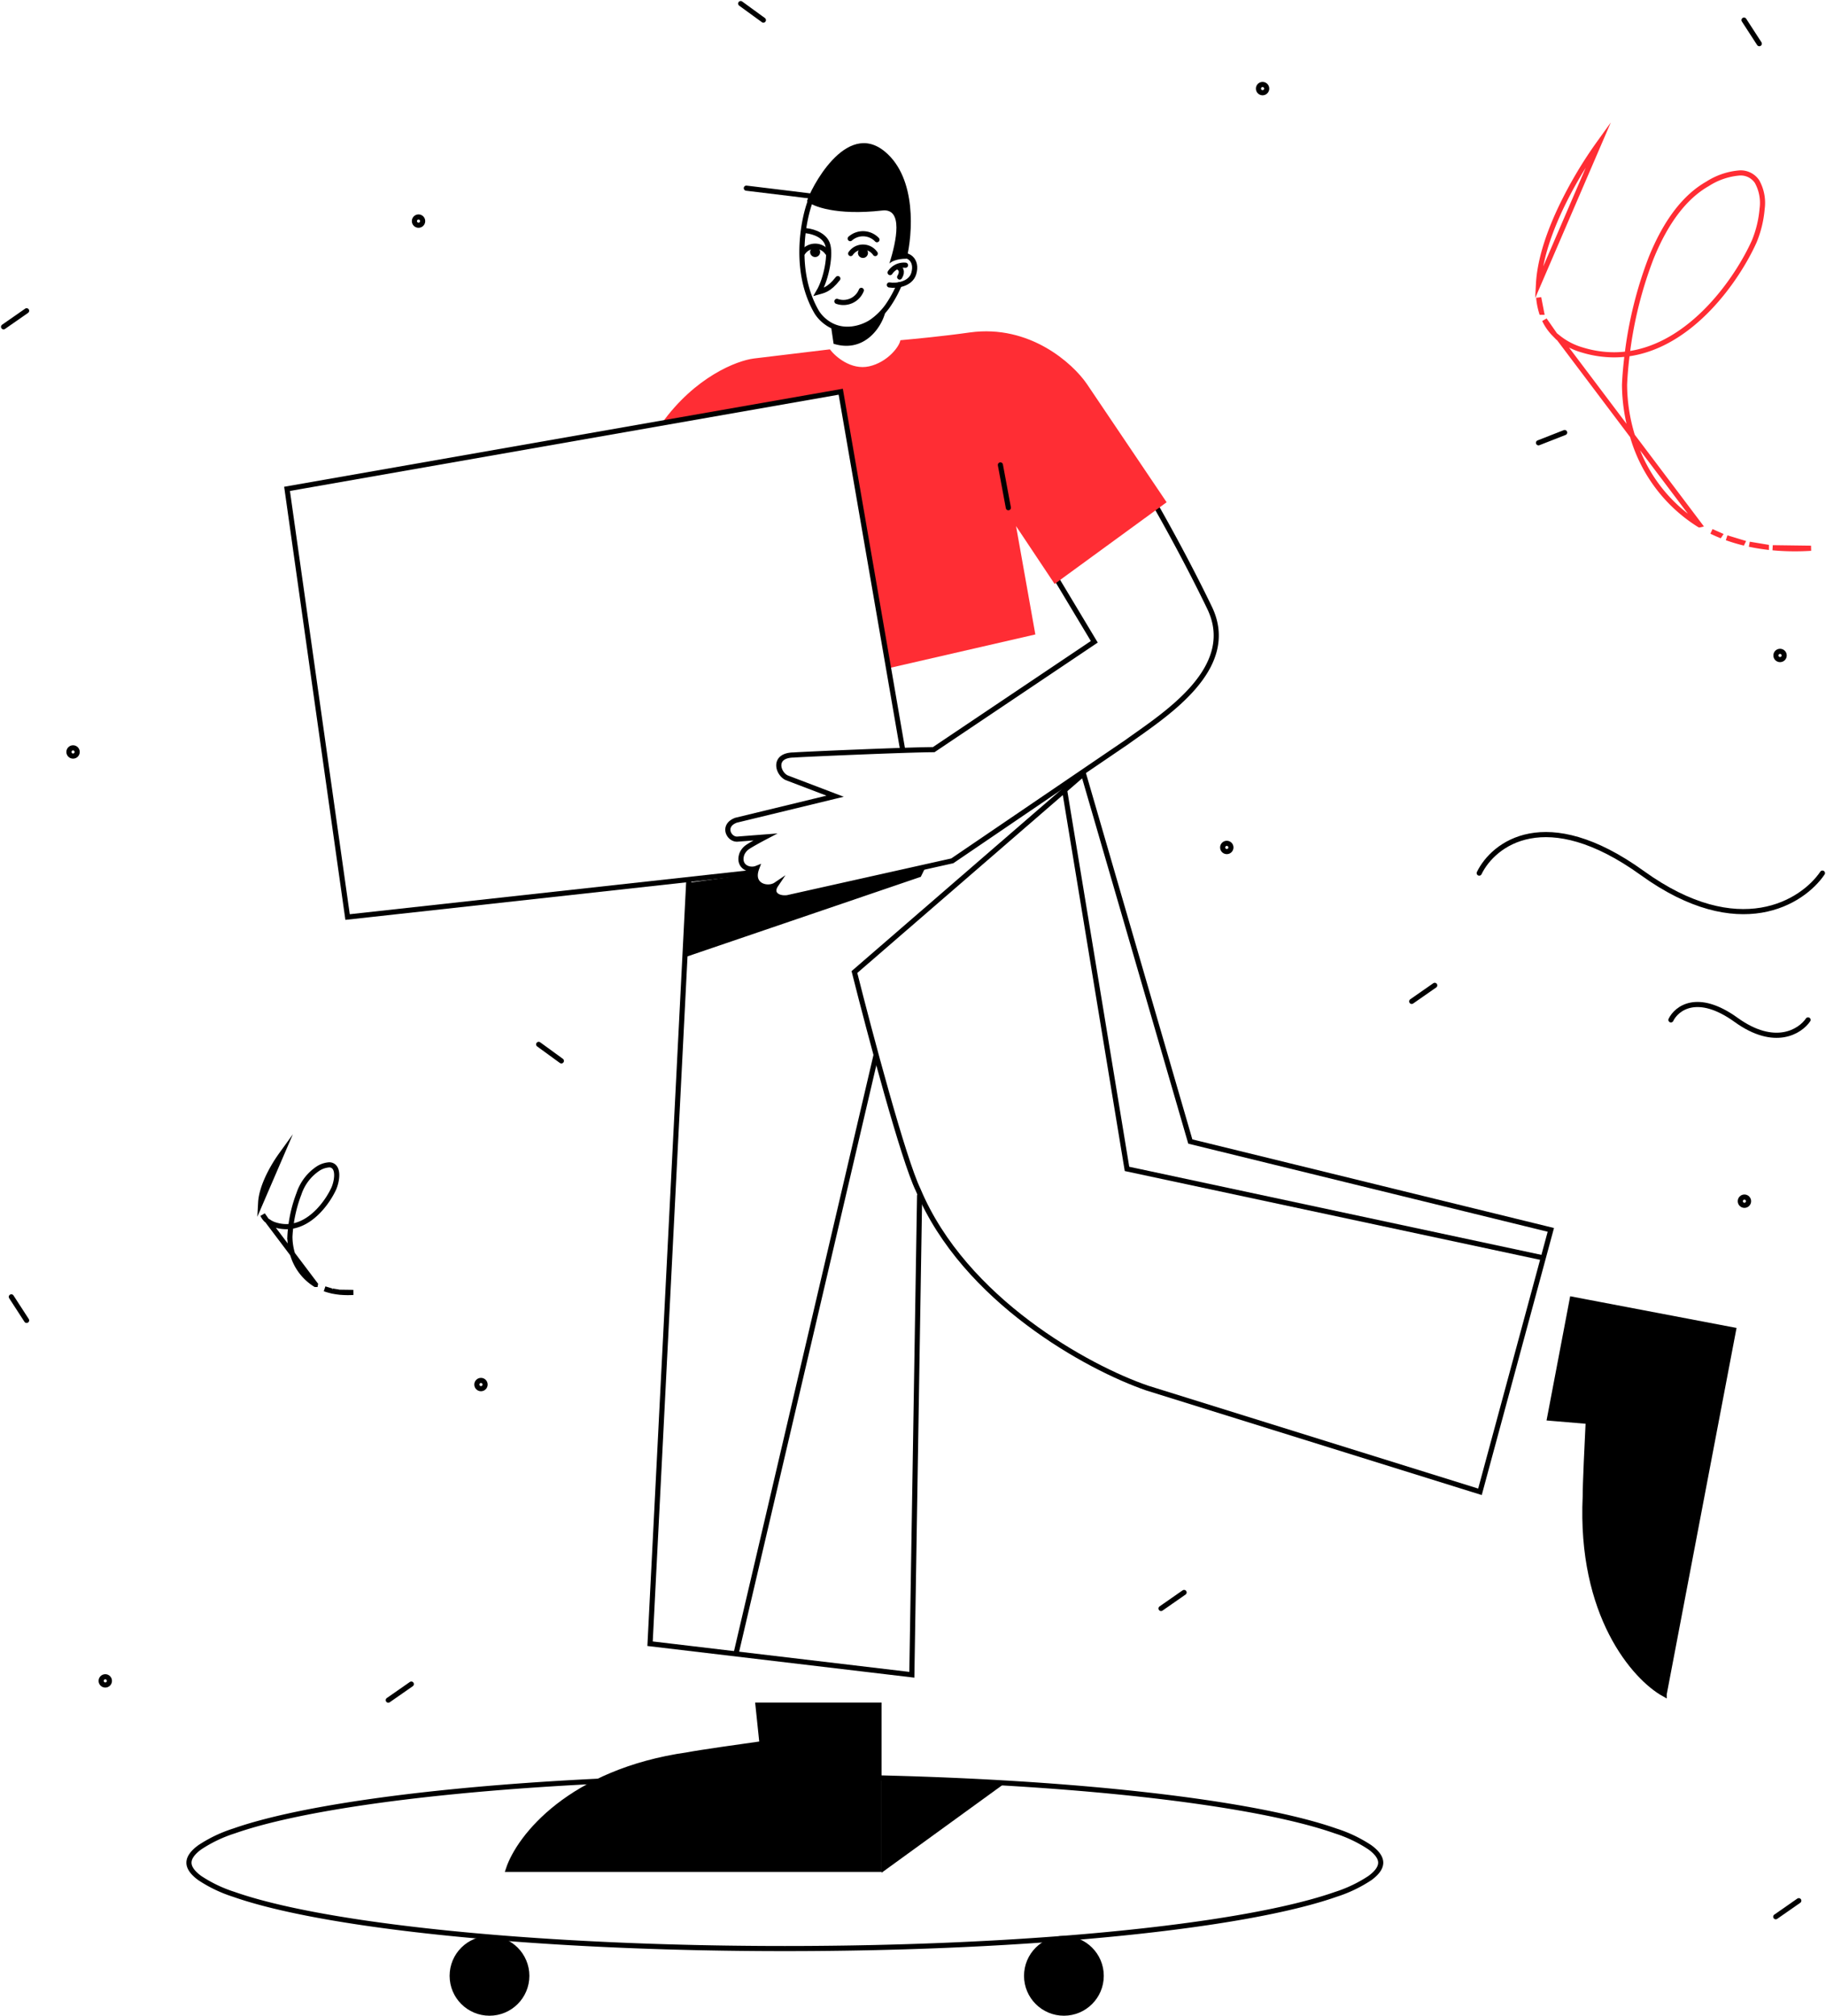 <svg xmlns="http://www.w3.org/2000/svg" width="355.98" height="392.946" viewBox="0 0 355.98 392.946">
  <g id="_18" data-name="18" transform="translate(0.405 0.573)">
    <circle id="Oval" cx="0.804" cy="0.804" r="0.804" transform="translate(345.814 126.4)" fill="none" stroke="#000" stroke-miterlimit="10" stroke-width="1"/>
    <path id="Shape" d="M49.989,79.074c-1.477,0-2.932-.066-4.326-.2l7.461.1C52.053,79.043,51,79.074,49.989,79.074Zm-5.569-.331c-1.137-.141-2.25-.328-3.309-.554l3.309.552Zm-4.653-.868c-1.054-.268-2.091-.584-3.081-.941l3.082.939Zm-4.422-1.46c-.558-.231-1.1-.475-1.619-.726l1.62.724Zm-3.952-1.988A30.2,30.2,0,0,1,18.315,57.075L31.4,74.425ZM18.311,57.071,3.882,37.932a13.337,13.337,0,0,0,4.631,2.384,21.3,21.3,0,0,0,6.207.949A20.228,20.228,0,0,0,17.3,41.1c-.265,2.093-.448,4.165-.526,5.992a34.543,34.543,0,0,0,1.539,9.979ZM17.3,41.1h0A78.864,78.864,0,0,1,21.95,22.415c2.865-7.092,6.571-11.965,11.016-14.484a13.516,13.516,0,0,1,6.252-2.119A3.827,3.827,0,0,1,42.607,7.5a8.556,8.556,0,0,1,.986,5.33,21.391,21.391,0,0,1-1.537,6.333C38.737,26.553,29.789,39.485,17.3,41.1ZM3.074,37.191a10.033,10.033,0,0,1-1.9-2.731l1.9,2.73ZM.591,32.972a13.853,13.853,0,0,1-.551-2.859l.553,2.859ZM0,27.451H0c.219-4.13,1.643-9.034,4.234-14.574A82.374,82.374,0,0,1,11.818,0Z" transform="translate(299.526 27.33)" fill="none" stroke="#ff2d34" stroke-linecap="round" stroke-miterlimit="10" stroke-width="1"/>
    <path id="Shape-2" data-name="Shape" d="M17,26.874c-.5,0-1-.023-1.479-.068l2.536.036C17.685,26.864,17.33,26.874,17,26.874Zm-1.93-.116c-.383-.048-.751-.111-1.095-.185l1.095.183Zm-1.577-.3c-.347-.089-.691-.194-1.022-.314l1.022.312Zm-2.823-1.167a10.266,10.266,0,0,1-4.443-5.9l4.444,5.894Zm-4.446-5.9-4.9-6.5a4.514,4.514,0,0,0,1.573.809A7.244,7.244,0,0,0,5,14.023a6.881,6.881,0,0,0,.877-.056h0A26.811,26.811,0,0,1,7.46,7.617,9.47,9.47,0,0,1,11.2,2.695a4.593,4.593,0,0,1,2.124-.72,1.3,1.3,0,0,1,1.152.575c.613.912.332,2.695-.187,3.965-1.128,2.51-4.168,6.9-8.412,7.452h0c-.09.708-.152,1.412-.179,2.037a11.743,11.743,0,0,0,.522,3.388ZM1.039,12.634A3.406,3.406,0,0,1,.4,11.711l.643.922ZM0,9.326H0C.161,6.328,2.18,2.543,4.016,0Z" transform="translate(50.413 224.53)" fill="none" stroke="#000" stroke-linecap="round" stroke-miterlimit="10" stroke-width="1"/>
    <circle id="Oval-2" data-name="Oval" cx="0.804" cy="0.804" r="0.804" transform="translate(338.869 232.785)" fill="none" stroke="#000" stroke-miterlimit="10" stroke-width="1"/>
    <circle id="Oval-3" data-name="Oval" cx="0.804" cy="0.804" r="0.804" transform="translate(237.955 163.828)" fill="none" stroke="#000" stroke-miterlimit="10" stroke-width="1"/>
    <circle id="Oval-4" data-name="Oval" cx="0.804" cy="0.804" r="0.804" transform="translate(13.033 145.211)" fill="none" stroke="#000" stroke-miterlimit="10" stroke-width="1"/>
    <circle id="Oval-5" data-name="Oval" cx="0.804" cy="0.804" r="0.804" transform="translate(19.317 326.296)" fill="none" stroke="#000" stroke-miterlimit="10" stroke-width="1"/>
    <circle id="Oval-6" data-name="Oval" cx="0.804" cy="0.804" r="0.804" transform="translate(244.931 15.896)" fill="none" stroke="#000" stroke-miterlimit="10" stroke-width="1"/>
    <circle id="Oval-7" data-name="Oval" cx="0.804" cy="0.804" r="0.804" transform="translate(92.557 268.53)" fill="none" stroke="#000" stroke-miterlimit="10" stroke-width="1"/>
    <circle id="Oval-8" data-name="Oval" cx="0.804" cy="0.804" r="0.804" transform="translate(80.384 41.725)" fill="none" stroke="#000" stroke-miterlimit="10" stroke-width="1"/>
    <path id="Path" d="M0,0,4.426,3.221" transform="translate(104.609 203.017)" fill="none" stroke="#000" stroke-linecap="round" stroke-miterlimit="10" stroke-width="1"/>
    <path id="Path-2" data-name="Path" d="M0,0,4.427,3.22" transform="translate(143.99 0.125)" fill="none" stroke="#000" stroke-linecap="round" stroke-miterlimit="10" stroke-width="1"/>
    <path id="Path-3" data-name="Path" d="M4.491,0,0,3.129" transform="translate(225.942 309.861)" fill="none" stroke="#000" stroke-linecap="round" stroke-miterlimit="10" stroke-width="1"/>
    <path id="Path-4" data-name="Path" d="M4.492,0,0,3.129" transform="translate(345.777 369.951)" fill="none" stroke="#000" stroke-linecap="round" stroke-miterlimit="10" stroke-width="1"/>
    <path id="Path-5" data-name="Path" d="M4.492,0,0,3.129" transform="translate(274.806 191.514)" fill="none" stroke="#000" stroke-linecap="round" stroke-miterlimit="10" stroke-width="1"/>
    <path id="Path-6" data-name="Path" d="M4.492,0,0,3.129" transform="translate(75.289 327.727)" fill="none" stroke="#000" stroke-linecap="round" stroke-miterlimit="10" stroke-width="1"/>
    <path id="Path-7" data-name="Path" d="M4.492,0,0,3.129" transform="translate(0.291 60.009)" fill="none" stroke="#000" stroke-linecap="round" stroke-miterlimit="10" stroke-width="1"/>
    <path id="Path-8" data-name="Path" d="M0,2,5.1,0" transform="translate(299.526 83.749)" fill="none" stroke="#000" stroke-linecap="round" stroke-miterlimit="10" stroke-width="1"/>
    <path id="Path-9" data-name="Path" d="M0,0,2.978,4.593" transform="translate(339.592 3.345)" fill="none" stroke="#000" stroke-linecap="round" stroke-miterlimit="10" stroke-width="1"/>
    <path id="Path-10" data-name="Path" d="M0,0,2.978,4.593" transform="translate(1.805 252.236)" fill="none" stroke="#000" stroke-linecap="round" stroke-miterlimit="10" stroke-width="1"/>
    <path id="Path-11" data-name="Path" d="M0,7.511c2.743-5.668,12.944-13.6,31.81,0s31.263,5.667,35.1,0" transform="translate(287.969 162.121)" fill="none" stroke="#000" stroke-linecap="round" stroke-miterlimit="10" stroke-width="1"/>
    <path id="Path-12" data-name="Path" d="M0,3C1.1.736,5.172-2.434,12.709,3S25.2,5.264,26.733,3" transform="translate(325.343 195.246)" fill="none" stroke="#000" stroke-linecap="round" stroke-miterlimit="10" stroke-width="1"/>
    <circle id="Oval-9" data-name="Oval" cx="7.774" cy="7.774" r="7.774" transform="translate(199.23 376.826)"/>
    <circle id="Oval-10" data-name="Oval" cx="7.774" cy="7.774" r="7.774" transform="translate(87.247 376.826)"/>
    <path id="Shape-3" data-name="Shape" d="M121.95,168.41,57.071,148.186c-11.5-3.949-35.627-17.108-44.654-38.647C9.566,103.681,3.048,79.208,0,67.086L44.656,28.439,65.48,100.126l70.286,17.222L121.95,168.41h0Z" transform="translate(166.166 121.832)" fill="none" stroke="#000" stroke-linecap="round" stroke-miterlimit="10" stroke-width="1"/>
    <path id="Path-13" data-name="Path" d="M27.313,0,0,116.743" transform="translate(143.063 205.155)" fill="none" stroke="#000" stroke-miterlimit="10" stroke-width="1"/>
    <path id="Path-14" data-name="Path" d="M0,0,12.3,74.656l80.937,17.3" transform="translate(207.004 152.638)" fill="none" stroke="#000" stroke-miterlimit="10" stroke-width="1"/>
    <path id="Path-15" data-name="Path" d="M52.546,61.516l-1.514,93.415L0,148.877,7.555,0" transform="translate(126.326 170.979)" fill="none" stroke="#000" stroke-linecap="round" stroke-miterlimit="10" stroke-width="1"/>
    <path id="Path-16" data-name="Path" d="M15.233,1.7c6.172,5.192,5.355,16.05,4.175,20.83-2.033,0-3.087.635-3.358.953,1.407-4.493,2.723-10.846-1.407-10.347C5.712,14.148.983,12.315,0,11.287.529,9.3,7.519-4.794,15.233,1.7Z" transform="translate(156.931 27.33)"/>
    <path id="Path-17" data-name="Path" d="M30.652,4.042C29.628,3.611,9.791,1.168,0,0" transform="translate(145.091 36.108)" fill="none" stroke="#000" stroke-linecap="round" stroke-miterlimit="10" stroke-width="1"/>
    <path id="Path-18" data-name="Path" d="M1.671,0C.172,3.978-1.678,13.9,2.9,21.738a7.147,7.147,0,0,0,1.671,1.828c3.42,2.695,7.479,1.123,9.081,0a12.928,12.928,0,0,0,3-2.963,22.061,22.061,0,0,0,2.324-4.217" transform="translate(155.927 38.556)" fill="none" stroke="#000" stroke-linecap="round" stroke-miterlimit="10" stroke-width="1"/>
    <path id="Shape-4" data-name="Shape" transform="translate(161.37 58.737)" fill="none" stroke="#000" stroke-linecap="round" stroke-miterlimit="10" stroke-width="1"/>
    <path id="Path-19" data-name="Path" d="M5,3.017A6.5,6.5,0,0,1,0,2.6L.5,6C6.424,7.829,9.764,2.9,10.54,0A25.1,25.1,0,0,1,5,3.017Z" transform="translate(161.604 60.442)"/>
    <path id="Path-20" data-name="Path" d="M0,5.777c1.333.231,4.112-.1,4.752-2.215C5.552.924,3.6-.662,1.377.268" transform="translate(172.978 49.196)" fill="none" stroke="#000" stroke-linecap="round" stroke-miterlimit="10" stroke-width="1"/>
    <path id="Path-21" data-name="Path" d="M0,0C1.065,0,3.716.563,4.507,2.479s-.136,6.873-1.656,9.458c.8-.228,1.975-.342,3.725-2.585" transform="translate(156.355 44.385)" fill="none" stroke="#000" stroke-linecap="round" stroke-miterlimit="10" stroke-width="1"/>
    <path id="Path-22" data-name="Path" d="M0,.956a3.755,3.755,0,0,1,5.214.215" transform="translate(165.345 44.986)" fill="none" stroke="#000" stroke-linecap="round" stroke-miterlimit="10" stroke-width="1"/>
    <path id="Path-23" data-name="Path" d="M4.761,0A3.758,3.758,0,0,1,0,2.143" transform="translate(162.75 56.03)" fill="none" stroke="#000" stroke-linecap="round" stroke-miterlimit="10" stroke-width="1"/>
    <path id="Path-24" data-name="Path" d="M0,1.455A3.216,3.216,0,0,1,3.005.022" transform="translate(173.122 51.109)" fill="none" stroke="#000" stroke-linecap="round" stroke-miterlimit="10" stroke-width="1"/>
    <path id="Path-25" data-name="Path" d="M0,1.274a2.9,2.9,0,0,1,4.786,0" transform="translate(165.437 47.582)" fill="none" stroke="#000" stroke-linecap="round" stroke-miterlimit="10" stroke-width="1"/>
    <path id="Path-26" data-name="Path" d="M0,1.274a2.9,2.9,0,0,1,4.786,0" transform="translate(156.114 47.408)" fill="none" stroke="#000" stroke-linecap="round" stroke-miterlimit="10" stroke-width="1"/>
    <path id="Path-27" data-name="Path" d="M61.734,12.76l9.705,16.175L40.133,49.961c-4.637,0-25.293.888-27.259,1.039-4.2.035-3.164,3.6-1.407,4.435l9.444,3.6L1.6,63.718C-1.216,64.76.207,67.533,1.887,67.4l5.426-.421c-.924.484-2.927,1.567-3.551,2.027A3.094,3.094,0,0,0,2.73,70.325c-.807,2.377,1.393,3.364,2.892,2.764-1.279,3.449,2.193,4.267,3.75,3.212-1.2,1.776.47,2.769,2.271,2.511l32.116-7.178L77.729,48.524c7.13-5.153,21.957-14.277,16.176-26.239S82.043,0,82.043,0" transform="translate(141.488 95.606)" fill="none" stroke="#000" stroke-linecap="round" stroke-miterlimit="10" stroke-width="1"/>
    <circle id="Oval-11" data-name="Oval" cx="0.978" cy="0.978" r="0.978" transform="translate(166.852 47.757)"/>
    <circle id="Oval-12" data-name="Oval" cx="0.978" cy="0.978" r="0.978" transform="translate(157.529 47.582)"/>
    <path id="Path-28" data-name="Path" d="M0,0C.425.139,1.09.723.356,1.943" transform="translate(174.627 51.492)" fill="none" stroke="#000" stroke-linecap="round" stroke-miterlimit="10" stroke-width="1"/>
    <path id="Path-29" data-name="Path" d="M17.99,5.3,32.82,3.514c1.053,1.415,4.145,4.095,7.651,3.316s5.887-3.785,6.094-5.094c2.547-.24,7.96-.728,13.6-1.523C71.766-1.363,80.153,6.237,82.9,10.234L98.468,33.322,76.633,49.25,69.116,37.975l3.759,21.119L44.06,65.716,35.109,11.611,0,17.994C6.558,8.825,14.725,5.711,17.99,5.3Z" transform="translate(128.561 64.015)" fill="#ff2d34"/>
    <path id="Path-30" data-name="Path" d="M1.553,8.346,0,0" transform="translate(194.622 90.058)" fill="none" stroke="#000" stroke-linecap="round" stroke-miterlimit="10" stroke-width="1"/>
    <path id="Shape-5" data-name="Shape" transform="translate(147.307 160.15)" fill="none" stroke="#000" stroke-linecap="round" stroke-miterlimit="10" stroke-width="1"/>
    <path id="Path-31" data-name="Path" d="M120.034,69.922,107.943,0,0,18.937l11.8,83.47,79.391-8.74" transform="translate(55.555 75.79)" fill="none" stroke="#000" stroke-miterlimit="10" stroke-width="1"/>
    <path id="Shape-6" data-name="Shape" transform="translate(55.555 75.79)" fill="none" stroke="#000" stroke-miterlimit="10" stroke-width="1"/>
    <path id="Path-32" data-name="Path" d="M0,17.552,1.043,2.971,13.538,1.262a3.574,3.574,0,0,0,3.827,2.861c.029.483,1.194,1.451,1.416,1.612C18.944,5.854,37.412,2,46.968,0l-.9,1.85Z" transform="translate(133.038 168.507)"/>
    <path id="Path-33" data-name="Path" d="M0,32.015H72.254V0H48.667l.786,7.523C45.6,8.055,37.329,9.232,35,9.682,11.8,12.985,2,25.947,0,32.015Z" transform="translate(98.699 331.827)"/>
    <path id="Shape-7" data-name="Shape" d="M72.255,41.569H0c2.076-6.3,12.065-19.068,35-22.333,2.305-.446,10.462-1.608,14.452-2.159l-.786-7.523H72.255V41.568Z" transform="translate(98.699 322.273)" fill="none" stroke="#000" stroke-miterlimit="10" stroke-width="1"/>
    <path id="Path-34" data-name="Path" d="M24.183.838,0,18.385V0Z" transform="translate(171.463 346.112)"/>
    <path id="Path-35" data-name="Path" d="M22.34,76.97,35.863,5.991,4.414,0,0,23.171l7.537.636c-.2,3.878-.591,12.229-.585,14.6C5.855,61.812,16.755,73.866,22.34,76.97Z" transform="translate(301.685 252.708)"/>
    <path id="Shape-8" data-name="Shape" d="M31.914,78.438v0h0c-5.8-3.222-16.47-15.426-15.386-38.561-.006-2.362.38-10.583.585-14.6l-7.535-.636L13.988,1.467l31.45,5.991L31.914,78.437Z" transform="translate(292.112 251.24)" fill="none" stroke="#000" stroke-miterlimit="10" stroke-width="1"/>
    <path id="Path-36" data-name="Path" d="M232.332,16.74c0,.9-.618,1.915-2.123,3.007a26.741,26.741,0,0,1-6.65,3.174c-5.855,2.057-14.362,3.918-24.913,5.486-21.095,3.132-50.255,5.073-82.48,5.073s-61.386-1.941-82.48-5.073c-10.551-1.568-19.058-3.429-24.913-5.486a26.737,26.737,0,0,1-6.65-3.174C.619,18.655,0,17.643,0,16.74s.619-1.915,2.123-3.007a26.737,26.737,0,0,1,6.65-3.174C14.628,8.5,23.135,6.639,33.686,5.073,54.78,1.941,83.942,0,116.166,0s61.385,1.941,82.48,5.073C209.2,6.639,217.7,8.5,223.558,10.559a26.741,26.741,0,0,1,6.65,3.174C231.713,14.825,232.332,15.836,232.332,16.74Z" transform="translate(36.433 345.803)" fill="none" stroke="#000" stroke-miterlimit="10" stroke-width="1"/>
  </g>
</svg>
